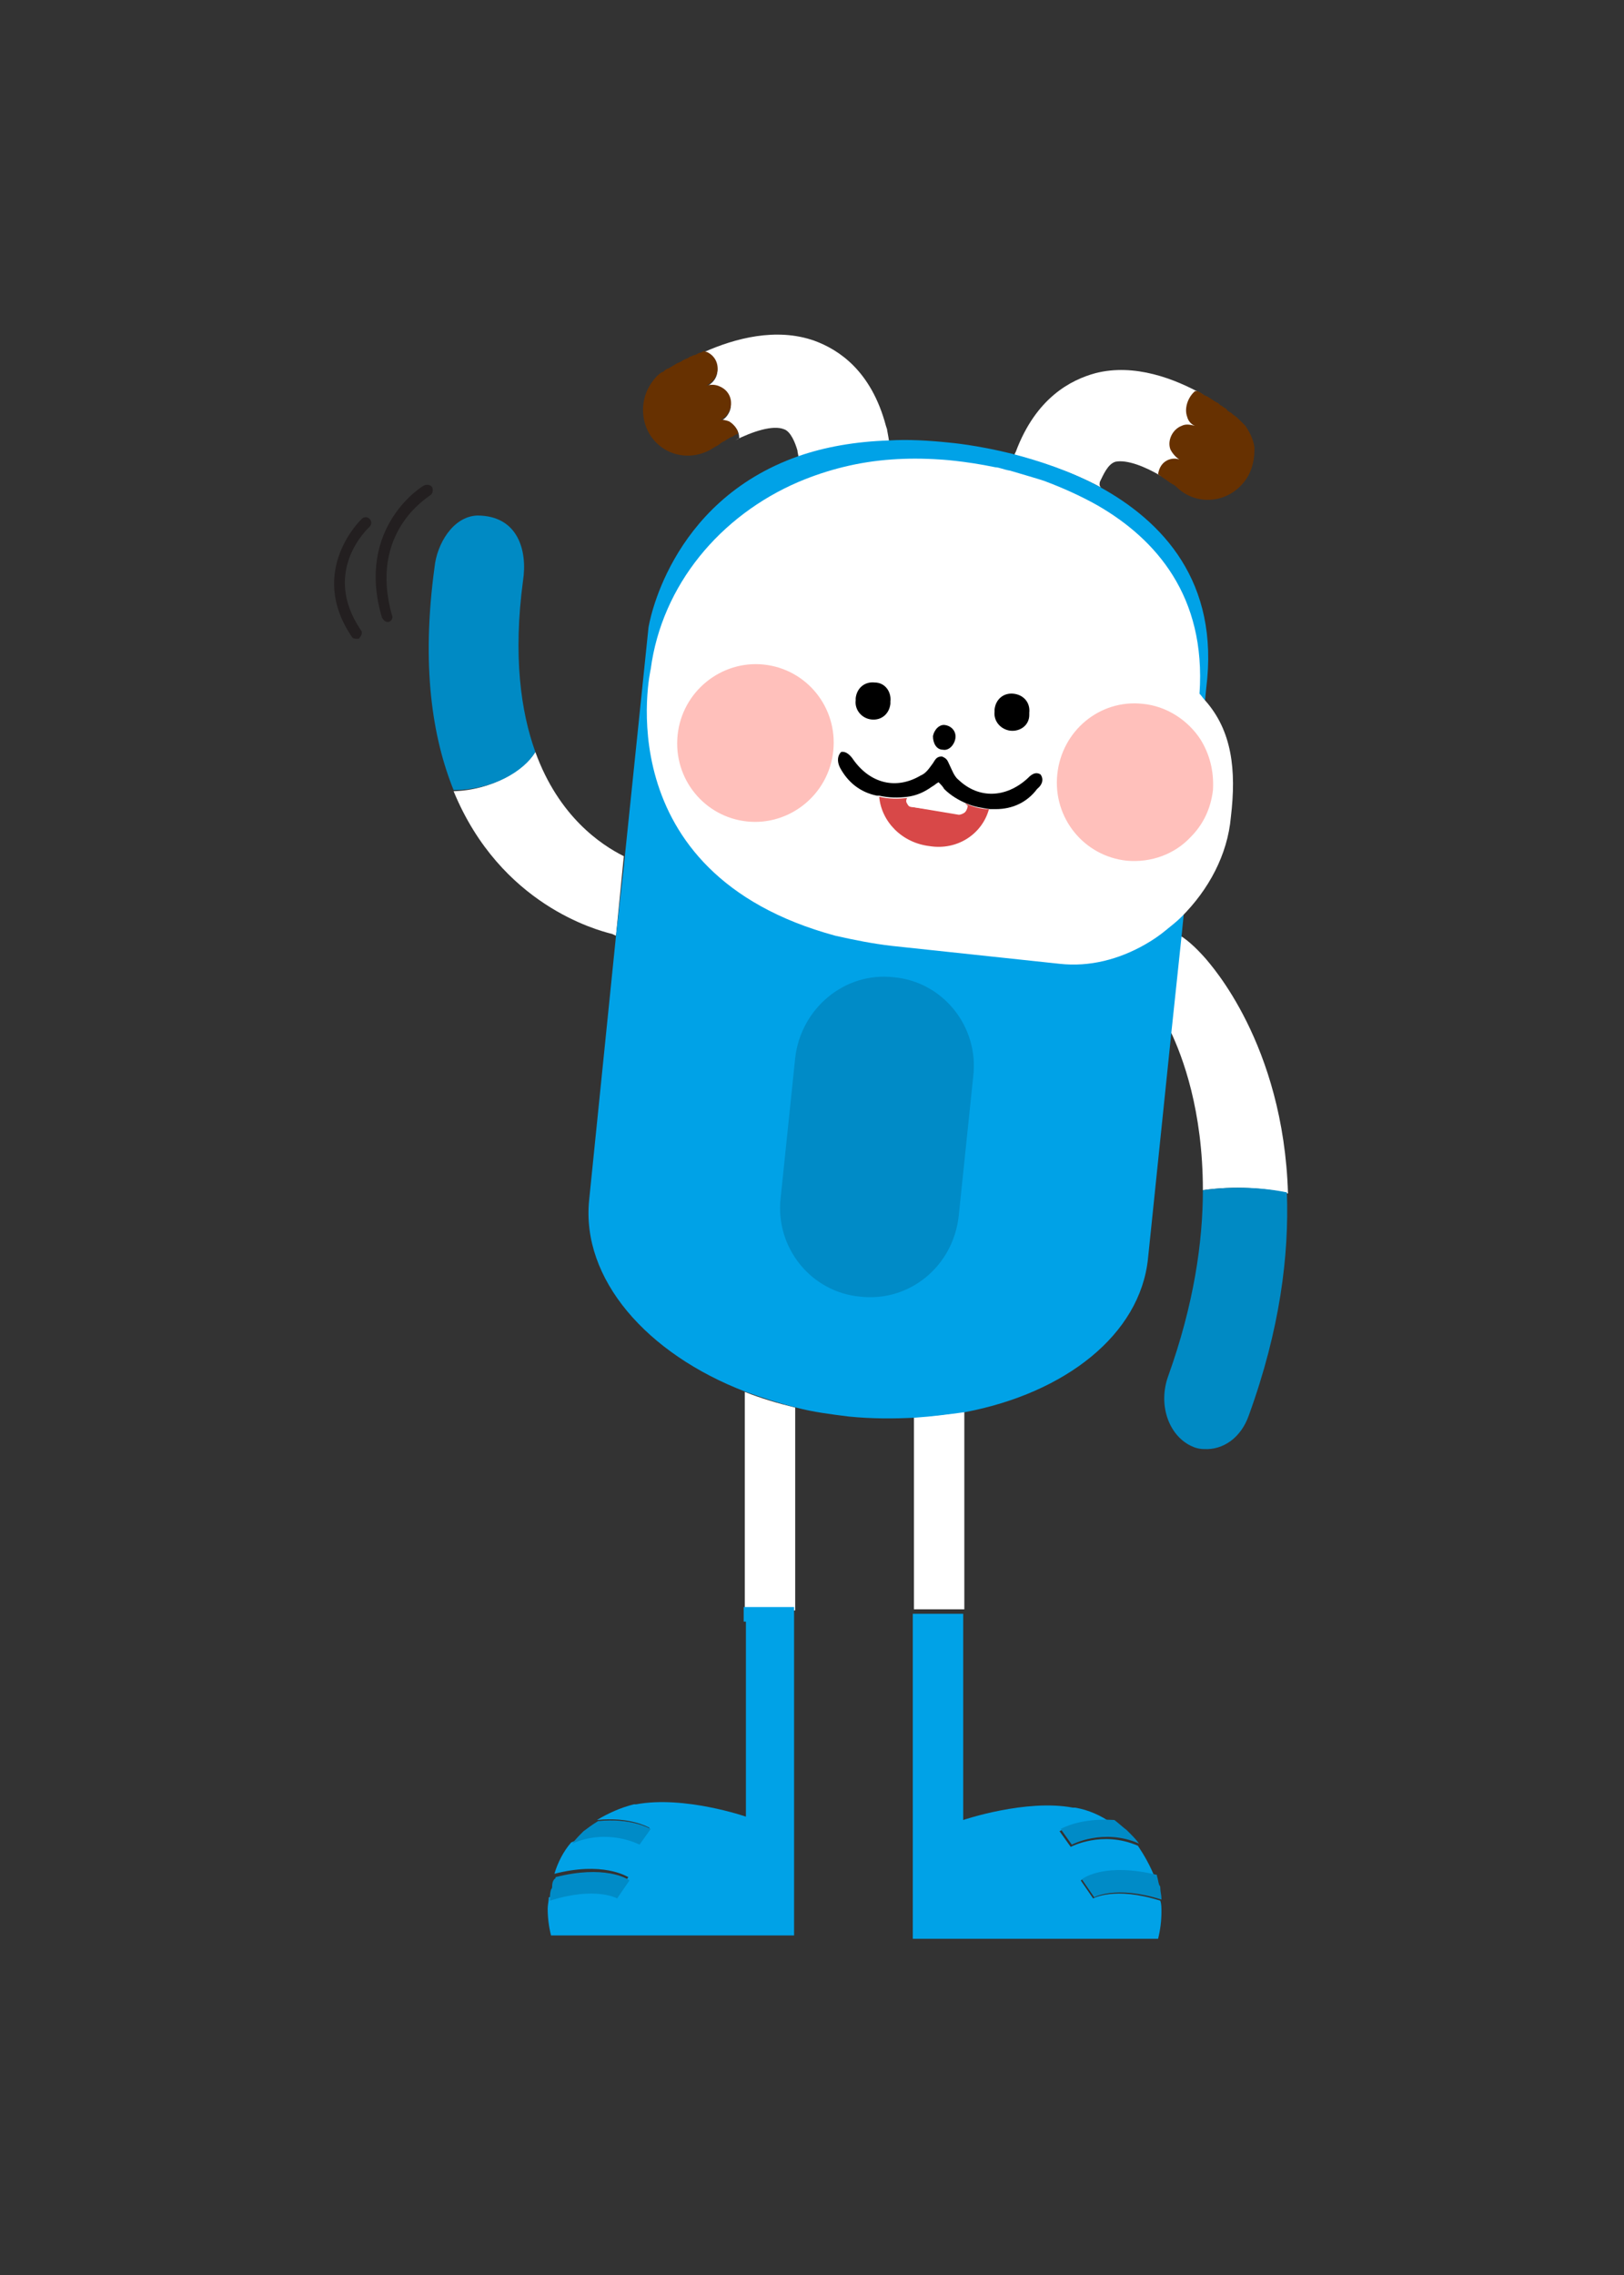 <?xml version="1.0" encoding="utf-8"?>
<!-- Generator: Adobe Illustrator 23.0.2, SVG Export Plug-In . SVG Version: 6.00 Build 0)  -->
<svg version="1.1" id="Layer_1" xmlns="http://www.w3.org/2000/svg" xmlns:xlink="http://www.w3.org/1999/xlink" x="0px" y="0px"
	 viewBox="0 0 145 203" style="enable-background:new 0 0 145 203;" xml:space="preserve">
<rect x="0" y="0" width="145" height="203" fill="#333333" stroke="none"/>
<g>
	<path style="fill:#FFFFFF;" d="M98.2,43c0.3-0.6,0.7-1.6,1.4-1.8c1-0.2,2.6,0.4,4.1,1.3c0,0-0.1-0.1-0.1-0.1c0.1-0.6,0.4-1.1,1-1.3
		c0.3-0.1,0.6-0.1,0.9,0c-0.4-0.2-0.7-0.5-0.8-0.9c-0.3-0.9,0.1-1.8,1-2.1c0.4-0.1,0.8-0.1,1.2,0c-0.3-0.2-0.6-0.5-0.7-0.8
		c-0.3-0.9,0.1-1.8,1-2.1c0.1,0,0.2,0,0.2,0c-2.5-1.4-6.1-2.8-9.6-1.9c-2.2,0.6-5.3,2.2-7.1,7l-0.1,0.2c0,0,0,0.1,0,0.1
		c2.3,0.6,5.1,1.5,7.7,2.9C98.1,43.3,98.2,43.1,98.2,43z"/>
	<path style="fill:#673101;" d="M106,37.2c0.1,0.4,0.4,0.7,0.7,0.8c-0.4-0.1-0.8-0.2-1.2,0c-0.8,0.3-1.3,1.3-1,2.1
		c0.2,0.4,0.5,0.7,0.8,0.9c-0.3-0.1-0.6-0.1-0.9,0c-0.6,0.2-0.9,0.7-1,1.3c0,0,0.1,0.1,0.1,0.1c0.2,0.1,0.4,0.3,0.6,0.4
		c0.1,0.1,0.3,0.2,0.4,0.3c0.1,0,0.1,0.1,0.2,0.1c0.2,0.1,0.4,0.3,0.5,0.4c1.7,1.5,4.3,1.3,5.8-0.5c0.7-0.8,1-1.9,1-2.9c0,0,0,0,0,0
		c0-0.1,0-0.2,0-0.3c-0.1-0.7-0.4-1.3-0.8-1.9c-0.2-0.2-0.4-0.4-0.6-0.6c-0.1-0.1-0.2-0.2-0.5-0.4c0,0-0.1-0.1-0.1-0.1
		c-0.1-0.1-0.2-0.1-0.3-0.2c-0.1,0-0.1-0.1-0.2-0.2c-0.1-0.1-0.2-0.1-0.3-0.2c-0.1-0.1-0.2-0.1-0.3-0.2c-0.1-0.1-0.2-0.2-0.3-0.2
		c-0.1-0.1-0.2-0.1-0.3-0.2c-0.2-0.1-0.4-0.3-0.7-0.4c0,0,0,0,0,0c-0.2-0.1-0.4-0.3-0.7-0.4c-0.1,0-0.2,0-0.2,0
		C106.1,35.4,105.7,36.4,106,37.2z"/>
</g>
<g>
	<path style="fill:#FFFFFF;" d="M79.2,38.3L79.1,38c-1.3-4.9-4.2-6.8-6.4-7.6c-3.4-1.2-7.1-0.2-9.8,1c0.1,0,0.2,0,0.2,0.1
		c0.8,0.4,1.2,1.4,0.8,2.2c-0.2,0.4-0.5,0.6-0.8,0.8c0.4-0.1,0.8-0.1,1.2,0.1c0.8,0.4,1.2,1.4,0.8,2.2c-0.2,0.4-0.5,0.7-0.9,0.8
		c0.3,0,0.6,0,0.9,0.1c0.6,0.3,0.9,0.8,0.9,1.4c-0.1,0.1-0.2,0.1-0.4,0.2c1.6-0.8,3.4-1.4,4.4-1c0.6,0.2,1,1.2,1.2,1.9
		c0,0.2,0.1,0.4,0.1,0.7c2.3-0.8,5-1.3,8.1-1.4C79.3,38.8,79.2,38.4,79.2,38.3z"/>
	<path style="fill:#673101;" d="M65.1,37.6c-0.3-0.1-0.6-0.2-0.9-0.1c0.4-0.1,0.7-0.4,0.9-0.8c0.4-0.8,0.1-1.8-0.8-2.2
		c-0.4-0.2-0.8-0.2-1.2-0.1c0.3-0.2,0.6-0.4,0.8-0.8c0.4-0.8,0.1-1.8-0.8-2.2c-0.1,0-0.2,0-0.2-0.1c-0.2,0.1-0.4,0.2-0.5,0.2
		c-0.2,0.1-0.3,0.2-0.5,0.2c-0.1,0.1-0.3,0.1-0.4,0.2c-0.1,0.1-0.3,0.1-0.4,0.2c-0.1,0-0.2,0.1-0.2,0.1c-0.1,0.1-0.2,0.1-0.4,0.2
		c-0.1,0-0.1,0.1-0.2,0.1c-0.1,0.1-0.2,0.1-0.3,0.2c-0.1,0-0.1,0.1-0.2,0.1c-0.1,0.1-0.2,0.1-0.2,0.1c-0.1,0-0.1,0.1-0.2,0.1
		c0,0-0.1,0.1-0.1,0.1c-0.1,0.1-0.1,0.1-0.2,0.1c-0.6,0.4-1,1-1.3,1.6c-0.6,1.3-0.5,2.9,0.3,4.1c1.3,1.9,3.8,2.3,5.7,1
		c0.2-0.1,0.4-0.2,0.6-0.4c0.1,0,0.1-0.1,0.2-0.1c0.2-0.1,0.3-0.2,0.5-0.3c0.1-0.1,0.3-0.1,0.4-0.2c0.1-0.1,0.2-0.1,0.4-0.2
		C65.9,38.4,65.6,37.9,65.1,37.6z"/>
</g>
<g>
	<path style="fill:#FFFFFF;" d="M86.1,125.9c-1.4,0.3-2.9,0.5-4.5,0.5v17.2h4.5V125.9z"/>
	<path style="fill:#00A2E7;" d="M81.7,173h3h11.4h7.3c0.2-0.8,0.3-1.6,0.3-2.4c0-0.4,0-0.7-0.1-1c-4.1-1.3-6-0.2-6-0.2l-1.1-1.6
		c0.2-0.2,2.3-1.4,6.6-0.3c-0.4-1-0.9-1.9-1.5-2.8c-3.2-1.4-6,0.1-6,0.1l-1-1.4c0.2-0.1,1.8-1,4.7-0.7c-1-0.7-2.1-1.2-3.3-1.4
		c0,0-0.1,0-0.2,0c-4.2-0.8-9.8,1.1-9.8,1.1v-17.4v-1h-4.5v1V173z"/>
	<path style="fill:#FFFFFF;" d="M103.2,167.5c0.1,0.3,0.2,0.5,0.2,0.8C103.4,168,103.3,167.7,103.2,167.5z"/>
	<path style="fill:#FFFFFF;" d="M103.5,168.5c0.1,0.3,0.1,0.6,0.1,0.9C103.6,169.1,103.6,168.8,103.5,168.5z"/>
	<path style="fill:#008BC7;" d="M94.7,163.2l1,1.4c0,0,2.8-1.5,6-0.1c0,0,0,0,0,0c-0.3-0.4-0.6-0.7-1-1.1c0,0,0,0-0.1-0.1
		c-0.4-0.3-0.7-0.6-1.1-0.9c0,0,0,0,0,0C96.5,162.2,94.9,163.1,94.7,163.2z"/>
	<path style="fill:#008BC7;" d="M96.6,167.7l1.1,1.6c0,0,1.9-1.1,6,0.2c0,0,0-0.1,0-0.1c0-0.3-0.1-0.6-0.1-0.9c0-0.1,0-0.2-0.1-0.3
		c-0.1-0.3-0.1-0.5-0.2-0.8c0,0,0-0.1,0-0.1C98.8,166.2,96.8,167.5,96.6,167.7z"/>
</g>
<g>
	<path style="fill:#FFFFFF;" d="M66.6,143.7H71v-18.1c-1.6-0.4-3-0.8-4.5-1.4V143.7z"/>
	<path style="fill:#00A2E7;" d="M66.6,144.7v17.4c0,0-5.5-1.9-9.8-1.1c0,0-0.2,0-0.2,0c-1.2,0.3-2.3,0.8-3.3,1.4
		c2.9-0.3,4.5,0.6,4.7,0.7l-1,1.4c0,0-2.8-1.5-6-0.1c-0.7,0.8-1.2,1.8-1.5,2.8c4.3-1.1,6.4,0.2,6.6,0.3l-1.1,1.6c0,0-1.9-1.1-6,0.2
		c0,0.3-0.1,0.7-0.1,1c0,0.8,0.1,1.6,0.3,2.4h7.3h11.4h3v-28.3v-1h-4.5V144.7z"/>
	<path style="fill:#008BC7;" d="M52.1,163.4C52.1,163.4,52.1,163.5,52.1,163.4c-0.4,0.4-0.7,0.7-1,1.1c0,0,0,0,0,0
		c3.2-1.4,6,0.1,6,0.1l1-1.4c-0.2-0.1-1.8-1-4.7-0.7c0,0,0,0,0,0C52.9,162.8,52.5,163.1,52.1,163.4z"/>
	<path style="fill:#008BC7;" d="M49.3,168.3c0,0.1,0,0.2-0.1,0.3c-0.1,0.3-0.1,0.6-0.1,0.9c0,0,0,0.1,0,0.1c4.1-1.3,6-0.2,6-0.2
		l1.1-1.6c-0.2-0.2-2.3-1.4-6.6-0.3c0,0,0,0.1,0,0.1C49.4,167.7,49.3,168,49.3,168.3z"/>
</g>
<g>
	<path style="fill:#FFFFFF;" d="M107.4,106.2c2.8-0.4,5.7-0.2,7.6,0.3c-0.4-13.4-7-20.5-7.3-20.9c-0.7-0.8-1.5-1.6-2.3-2.1l-0.9,8.5
		C105.6,94.3,107.4,99.1,107.4,106.2z"/>
	<path style="fill:#008AC4;" d="M107.4,106.2c0,4.6-0.8,10.2-3.1,16.6c-0.9,2.5,0,5.2,2,6.2c0.4,0.2,0.8,0.3,1.2,0.3
		c1.7,0.1,3.3-1,4-3c2.8-7.7,3.6-14.3,3.4-19.9C113,106,110.2,105.8,107.4,106.2z"/>
</g>
<g>
	<path style="fill:#FFFFFF;" d="M55.7,76.4c-2-1-5.8-3.5-7.9-9.3c-1.1,1.7-3.9,3.4-7.3,3.5c4.2,10.2,12.9,12.4,14,12.7
		c0.1,0,0.3,0.1,0.5,0.2l0.6-6.1L55.7,76.4z"/>
	<path style="fill:#008AC4;" d="M47.8,67.1c-1.3-3.6-2-8.6-1.1-15.3c0.4-2.6-0.4-5.8-4.1-5.8c-2.2,0.1-3.6,2.6-3.8,4.6
		c-1.2,8.8-0.2,15.2,1.7,19.9C44,70.5,46.8,68.8,47.8,67.1z"/>
</g>
<g>
	<path style="fill:#00A2E7;" d="M107.7,61.4c1.2-9.5-3.9-14.9-9.6-18c-2.6-1.4-5.4-2.3-7.7-2.9c-3.2-0.8-5.6-1-5.6-1
		c-1.9-0.2-3.7-0.3-5.4-0.2c-3.1,0.1-5.8,0.6-8.1,1.4c-11.7,4.1-13.4,15.3-13.4,15.3l-2.1,20.3l-0.1,1L55,83.5l-2.4,23.6
		c-0.7,7,5.1,13.7,14,17.1c1.4,0.5,2.9,1,4.5,1.4c1.5,0.4,3.1,0.6,4.7,0.8c2,0.2,4,0.2,5.9,0.1c1.5-0.1,3-0.3,4.5-0.5
		c8.9-1.7,15.6-6.9,16.3-13.7l2.1-20.3l0.9-8.5L107.7,61.4z"/>
	<path style="fill:#008BC7;" d="M85.6,108.5l1.3-12.5l0,0c0.5-4.4-2.7-8.4-7.1-8.8c-4.4-0.5-8.3,2.8-8.8,7.2l-1.3,12.5c0,0,0,0,0,0
		c-0.5,4.4,2.7,8.4,7.1,8.8C81.2,116.2,85.1,113,85.6,108.5z"/>
</g>
<path style="fill:#FFFFFF;" d="M107.6,62.5c-0.2-0.2-0.3-0.4-0.5-0.6c0.6-8.7-3.9-13.8-9.1-16.8c-1.6-0.9-3.2-1.6-4.8-2.2
	c-0.6-0.2-2-0.6-3-0.9c-0.6-0.1-1-0.3-1.3-0.3c-2.9-0.6-5-0.7-5-0.7c-1.5-0.1-2.9-0.1-4.3,0c-2.9,0.2-5.7,0.9-8.3,2
	c-7,3-12.2,9.2-13.2,16.7l0,0c0,0-4.2,18.2,16.5,23.8c1.8,0.4,3.3,0.7,5,0.9l15,1.6c2.7,0.3,5.3-0.4,7.6-1.7
	c0.7-0.4,1.3-0.8,1.9-1.3c0.5-0.4,1-0.8,1.4-1.2c2.4-2.4,4.1-5.5,4.4-8.9C110.4,68.7,110,65.2,107.6,62.5z"/>
<g>
	<path style="fill:#FFC0BB;" d="M68.2,59.3c-3.8-0.4-7.3,2.4-7.7,6.3c-0.4,3.9,2.4,7.3,6.2,7.7c3.8,0.4,7.3-2.4,7.7-6.3
		C74.8,63.1,72,59.7,68.2,59.3z"/>
	<path style="fill:#FFC0BB;" d="M107.2,66c-1.1-1.7-3-3-5.2-3.2c-3.8-0.4-7.2,2.4-7.6,6.3c-0.4,3.9,2.4,7.3,6.2,7.7
		c2.2,0.2,4.3-0.6,5.7-2.1c1.1-1.1,1.8-2.5,2-4.2C108.4,68.8,108,67.3,107.2,66z"/>
</g>
<g>
	<path d="M84.2,66.9c0.5,0.1,1-0.4,1.1-1c0.1-0.6-0.3-1.1-0.9-1.2c-0.5-0.1-1,0.4-1.1,1C83.3,66.3,83.6,66.9,84.2,66.9z"/>
	<path style="fill:#D84848;" d="M86.3,72c0,0.2,0,0.4-0.2,0.5c-0.1,0.1-0.3,0.2-0.5,0.2L81.4,72c-0.2,0-0.3-0.1-0.4-0.3
		c-0.1-0.1-0.1-0.3,0-0.5c-0.8,0.1-1.6,0.1-2.5-0.1c0.2,2.2,2,4.1,4.5,4.4c2.5,0.4,4.7-1.1,5.3-3.3c-0.7,0-1.4-0.2-2.1-0.5L86.3,72z
		"/>
	<path style="fill:#FFFFFF;" d="M86.3,71.8c-0.7-0.3-1.4-0.7-2-1.3c-0.2-0.2-0.4-0.4-0.5-0.6c-0.2,0.1-0.4,0.3-0.6,0.4
		c-0.7,0.4-1.5,0.7-2.2,0.9c-0.1,0.2-0.1,0.3,0,0.5c0.1,0.2,0.2,0.3,0.4,0.3l4.3,0.6c0.2,0,0.4,0,0.5-0.2c0.1-0.1,0.2-0.3,0.2-0.5
		L86.3,71.8z"/>
	<path d="M92.9,69.1c-0.5-0.3-0.9,0.1-1.2,0.4c-1.9,1.7-4.3,1.8-6.1,0.1c-0.4-0.3-0.6-0.9-0.8-1.3c-0.2-0.4-0.2-0.6-0.7-0.8
		c-0.5,0-0.6,0.3-0.8,0.6c-0.3,0.4-0.6,0.9-1.1,1.1c-2.2,1.3-4.5,0.7-6-1.4c-0.2-0.3-0.6-0.8-1.1-0.7c-0.3,0.3-0.4,0.8-0.1,1.4
		c0.7,1.3,1.8,2.2,3.3,2.5c0.1,0,0.1,0,0.2,0c0.9,0.2,1.7,0.2,2.5,0.1c0.8-0.1,1.5-0.4,2.2-0.9c0.2-0.1,0.4-0.3,0.6-0.4
		c0.2,0.2,0.4,0.4,0.5,0.6c0.6,0.6,1.3,1,2,1.3c0.7,0.3,1.4,0.4,2.1,0.5c0.2,0,0.3,0,0.5,0c1.5,0,2.8-0.6,3.7-1.8
		C93.1,70,93.2,69.5,92.9,69.1z"/>
	<path d="M77.8,64.2c0.9,0.1,1.6-0.5,1.7-1.4l0-0.2c0.1-0.9-0.5-1.7-1.4-1.7c-0.9-0.1-1.6,0.5-1.7,1.4l0,0.2
		C76.3,63.3,76.9,64.1,77.8,64.2z"/>
	<path d="M90.2,65.2c0.9,0.1,1.7-0.5,1.7-1.4l0-0.2c0.1-0.9-0.5-1.6-1.4-1.7c-0.9-0.1-1.6,0.5-1.7,1.4l0,0.2
		C88.7,64.4,89.4,65.1,90.2,65.2z"/>
</g>
<g>
	<path style="fill:#231F20;" d="M38.4,44.2c0.2-0.1,0.3-0.4,0.2-0.7c-0.1-0.2-0.4-0.3-0.7-0.2c-0.1,0-6.2,3.7-3.8,11.8
		c0.1,0.2,0.3,0.4,0.5,0.4c0,0,0.1,0,0.1,0c0.3-0.1,0.4-0.4,0.3-0.6C32.9,47.5,38.2,44.4,38.4,44.2z"/>
	<path style="fill:#231F20;" d="M32.3,46.3c0,0-4.9,4.6-0.9,10.5c0.1,0.2,0.3,0.2,0.5,0.2c0.1,0,0.2,0,0.2-0.1
		c0.2-0.2,0.3-0.5,0.1-0.7C28.7,51,32.8,47.2,33,47c0.2-0.2,0.2-0.5,0-0.7C32.8,46.1,32.5,46.1,32.3,46.3z"/>
</g>
</svg>
